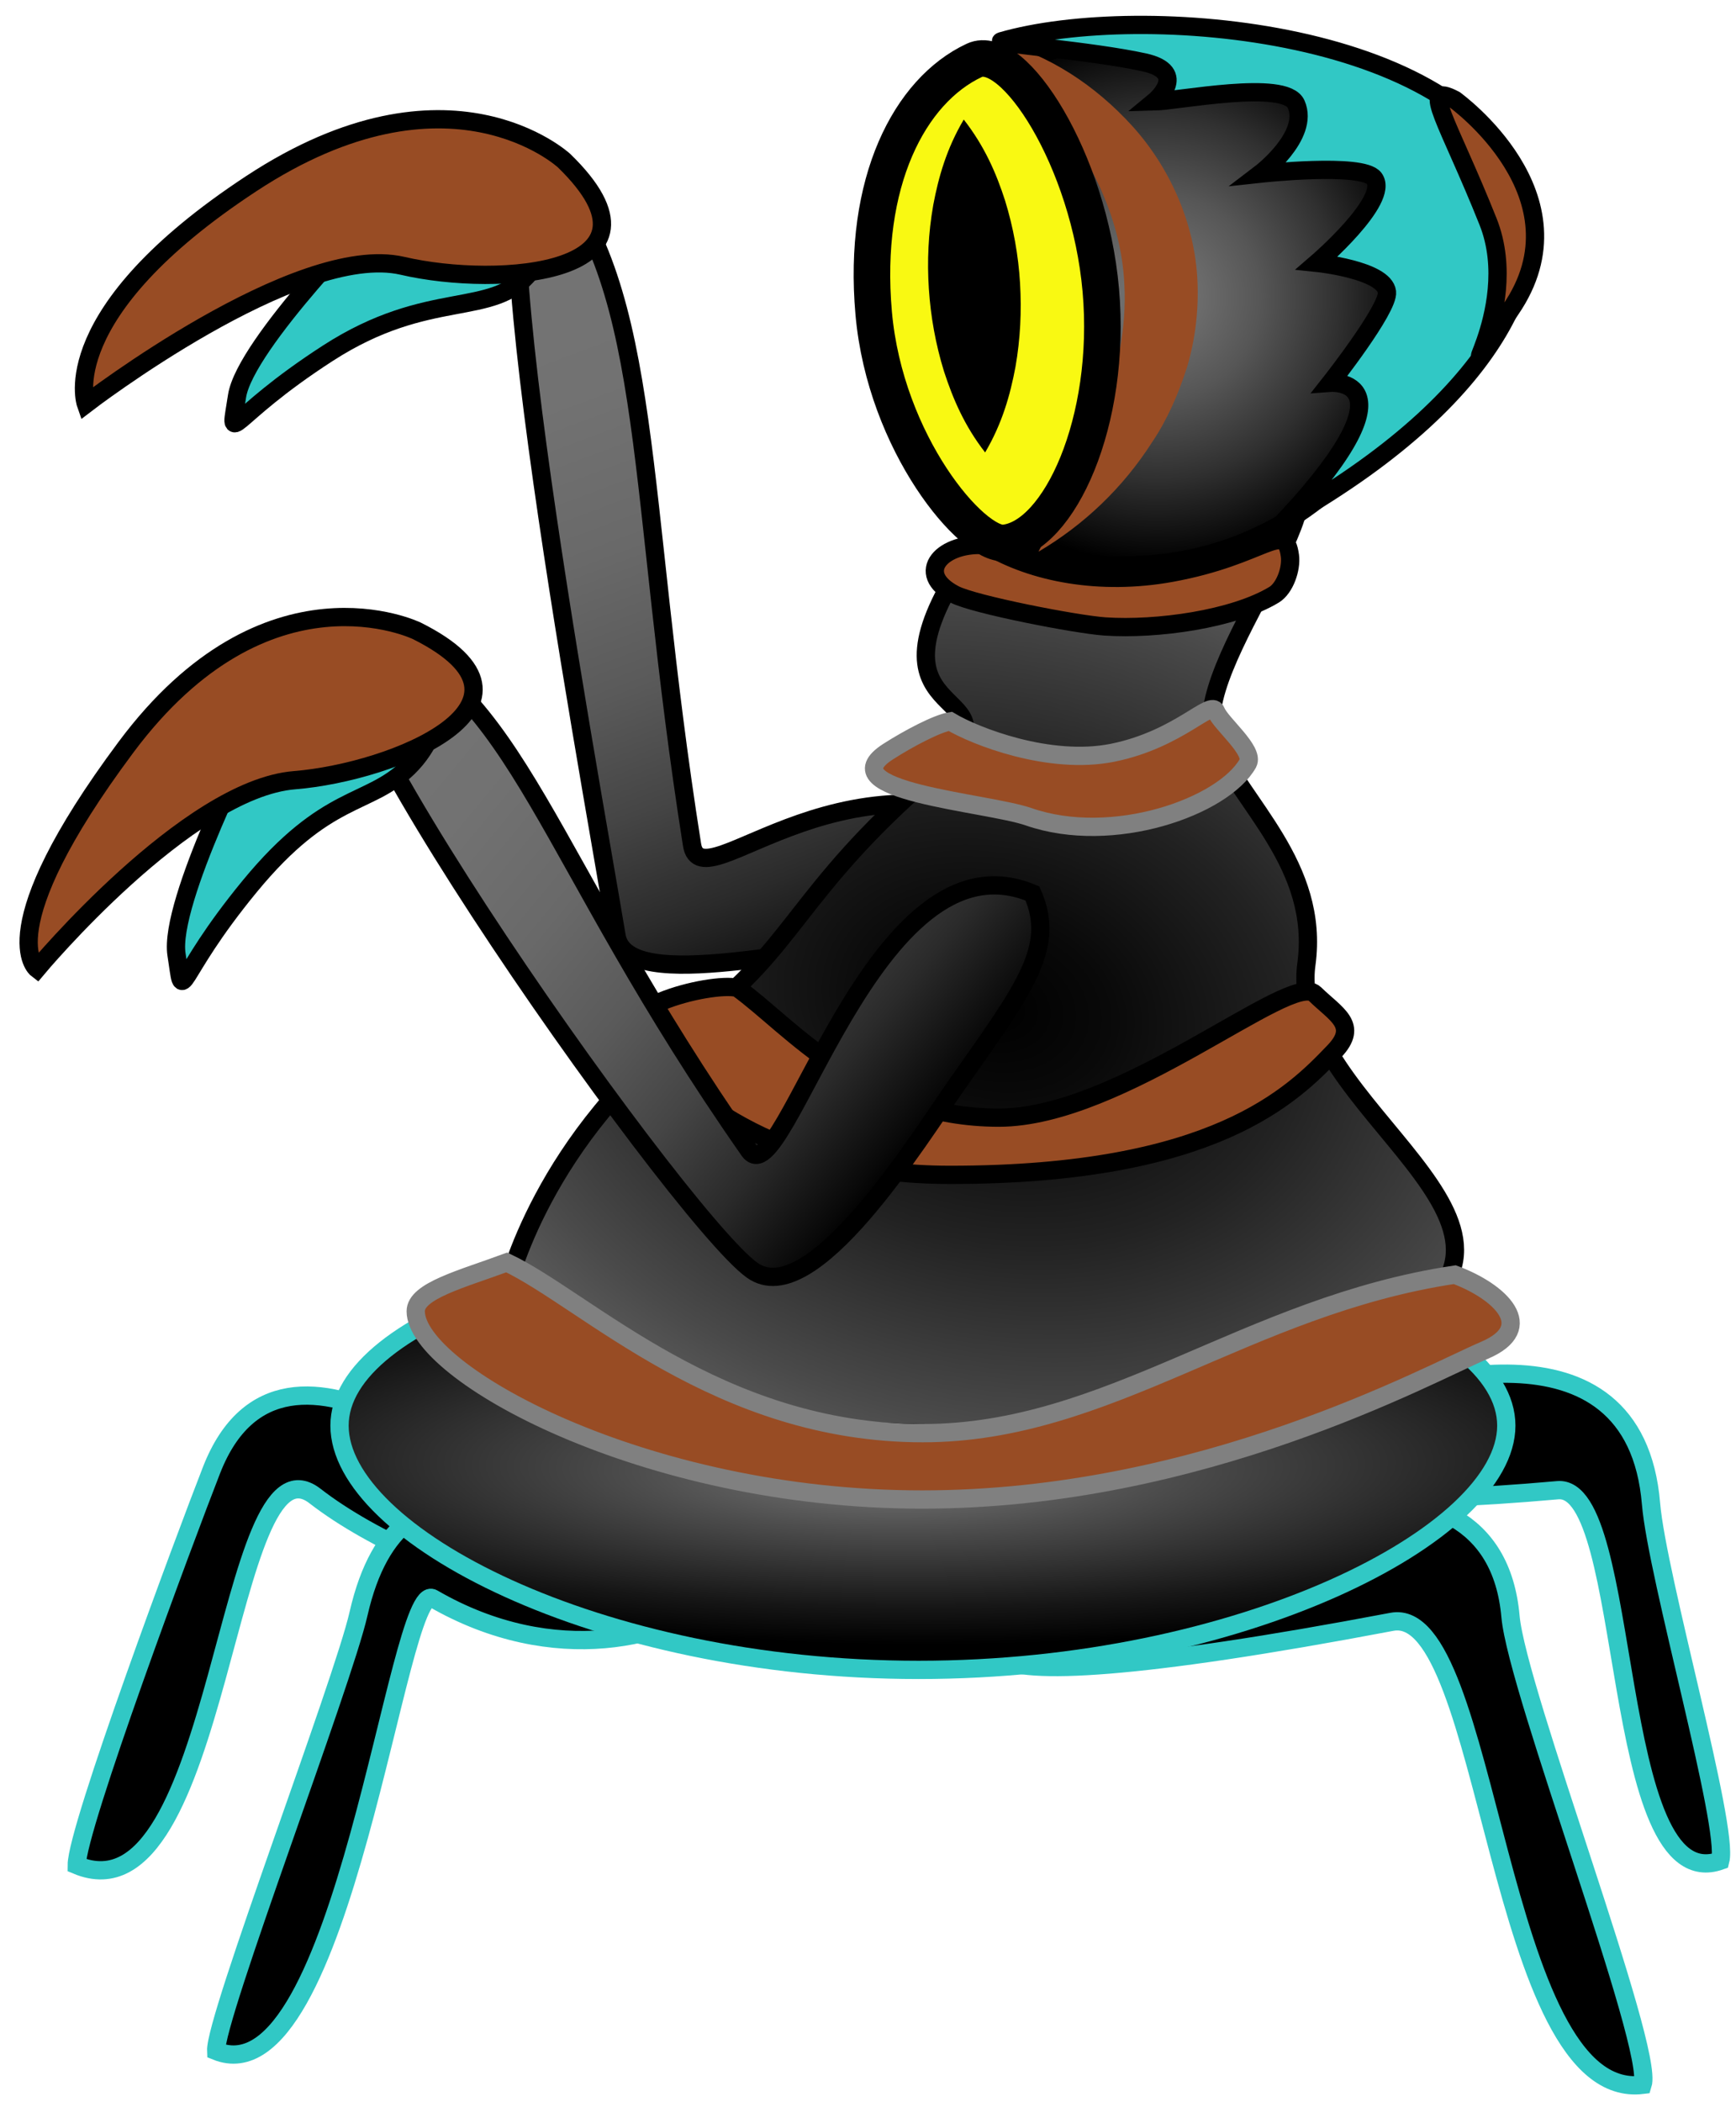<?xml version="1.0" encoding="utf-8"?>
<!-- Generator: Adobe Illustrator 24.0.2, SVG Export Plug-In . SVG Version: 6.00 Build 0)  -->
<svg version="1.1" xmlns="http://www.w3.org/2000/svg" xmlns:xlink="http://www.w3.org/1999/xlink" x="0px" y="0px"
	 viewBox="0 0 95 115" style="enable-background:new 0 0 95 115;" xml:space="preserve">
<style type="text/css">
	.st0{fill:url(#SVGID_1_);stroke:#000000;stroke-miterlimit:10;}
	.st1{fill:url(#SVGID_2_);stroke:#000000;stroke-miterlimit:10;}
	.st2{fill:#31C8C5;}
	.st3{fill:url(#SVGID_3_);stroke:#000000;stroke-miterlimit:10;}
	.st4{fill:url(#SVGID_4_);stroke:#000000;stroke-miterlimit:10;}
	.st5{fill:url(#SVGID_5_);stroke:#000000;stroke-miterlimit:10;}
	.st6{fill:url(#SVGID_6_);stroke:#000000;stroke-miterlimit:10;}
	.st7{fill:url(#SVGID_7_);stroke:#000000;stroke-miterlimit:10;}
	.st8{fill:#F9F912;stroke:#000000;stroke-width:2;stroke-miterlimit:10;}
	.st9{fill:url(#SVGID_8_);stroke:#000000;stroke-miterlimit:10;}
	.st10{fill:#31C8C5;stroke:#000000;stroke-miterlimit:10;}
	.st11{fill:#B60000;stroke:#000000;stroke-miterlimit:10;}
	.st12{fill:url(#SVGID_9_);stroke:#000000;stroke-miterlimit:10;}
	.st13{fill:url(#SVGID_10_);stroke:#000000;stroke-miterlimit:10;}
	.st14{fill:url(#SVGID_11_);stroke:#000000;stroke-miterlimit:10;}
	.st15{fill:url(#SVGID_12_);stroke:#000000;stroke-miterlimit:10;}
	.st16{fill:url(#SVGID_13_);stroke:#000000;stroke-miterlimit:10;}
	.st17{fill:url(#SVGID_14_);stroke:#000000;stroke-miterlimit:10;}
	.st18{fill:url(#SVGID_15_);stroke:#000000;stroke-miterlimit:10;}
	.st19{fill:url(#SVGID_16_);stroke:#000000;stroke-miterlimit:10;}
	.st20{fill:url(#SVGID_17_);stroke:#000000;stroke-miterlimit:10;}
	.st21{fill:url(#SVGID_18_);stroke:#000000;stroke-miterlimit:10;}
	.st22{fill:url(#SVGID_19_);stroke:#000000;stroke-miterlimit:10;}
	.st23{fill:url(#SVGID_20_);stroke:#000000;stroke-miterlimit:10;}
	.st24{fill:url(#SVGID_21_);stroke:#000000;stroke-miterlimit:10;}
	.st25{fill:url(#SVGID_22_);stroke:#000000;stroke-miterlimit:10;}
	.st26{fill:url(#SVGID_23_);stroke:#000000;stroke-miterlimit:10;}
	.st27{fill:url(#SVGID_24_);stroke:#000000;stroke-miterlimit:10;}
	.st28{fill:url(#SVGID_25_);stroke:#000000;stroke-miterlimit:10;}
	.st29{fill:url(#SVGID_26_);stroke:#000000;stroke-miterlimit:10;}
	.st30{fill:url(#SVGID_27_);stroke:#000000;stroke-miterlimit:10;}
	.st31{fill:url(#SVGID_28_);stroke:#000000;stroke-miterlimit:10;}
	.st32{fill:url(#SVGID_29_);stroke:#000000;stroke-miterlimit:10;}
	.st33{fill:url(#SVGID_30_);stroke:#000000;stroke-miterlimit:10;}
	.st34{fill:url(#SVGID_31_);stroke:#000000;stroke-miterlimit:10;}
	.st35{fill:url(#SVGID_32_);stroke:#000000;stroke-miterlimit:10;}
	.st36{fill:url(#SVGID_33_);stroke:#000000;stroke-miterlimit:10;}
	.st37{fill:url(#SVGID_34_);stroke:#000000;stroke-miterlimit:10;}
	.st38{fill:url(#SVGID_35_);stroke:#000000;stroke-miterlimit:10;}
	.st39{fill:url(#SVGID_36_);stroke:#000000;stroke-miterlimit:10;}
	.st40{fill:url(#SVGID_37_);stroke:#000000;stroke-miterlimit:10;}
	.st41{fill:url(#SVGID_38_);stroke:#000000;stroke-miterlimit:10;}
	.st42{fill:url(#SVGID_39_);stroke:#000000;stroke-miterlimit:10;}
	.st43{fill:url(#SVGID_40_);stroke:#000000;stroke-miterlimit:10;}
	.st44{fill:url(#SVGID_41_);stroke:#000000;stroke-miterlimit:10;}
	.st45{fill:url(#SVGID_42_);stroke:#000000;stroke-miterlimit:10;}
	.st46{fill:url(#SVGID_43_);stroke:#000000;stroke-miterlimit:10;}
	.st47{fill:url(#SVGID_44_);stroke:#000000;stroke-miterlimit:10;}
	.st48{fill:url(#SVGID_45_);stroke:#000000;stroke-miterlimit:10;}
	.st49{fill:url(#SVGID_46_);stroke:#000000;stroke-miterlimit:10;}
	.st50{fill:url(#SVGID_47_);stroke:#000000;stroke-miterlimit:10;}
	.st51{fill:url(#SVGID_48_);stroke:#000000;stroke-miterlimit:10;}
	.st52{fill:url(#SVGID_49_);stroke:#000000;stroke-miterlimit:10;}
	.st53{fill:url(#SVGID_50_);stroke:#000000;stroke-miterlimit:10;}
	.st54{fill:url(#SVGID_51_);stroke:#000000;stroke-miterlimit:10;}
	.st55{fill:url(#SVGID_52_);stroke:#000000;stroke-miterlimit:10;}
	.st56{fill:url(#SVGID_53_);stroke:#000000;stroke-miterlimit:10;}
	.st57{fill:#B60000;stroke:#000000;stroke-width:2;stroke-miterlimit:10;}
	.st58{fill:#808080;}
	.st59{fill:url(#SVGID_54_);stroke:#31C8C5;stroke-miterlimit:10;}
	.st60{fill:url(#SVGID_55_);stroke:#31C8C5;stroke-miterlimit:10;}
	.st61{fill:url(#SVGID_56_);stroke:#000000;stroke-miterlimit:10;}
	.st62{fill:url(#SVGID_57_);stroke:#000000;stroke-miterlimit:10;}
	.st63{fill:url(#SVGID_58_);stroke:#000000;stroke-miterlimit:10;}
	.st64{fill:url(#SVGID_59_);stroke:#000000;stroke-miterlimit:10;}
	.st65{fill:url(#SVGID_60_);stroke:#000000;stroke-miterlimit:10;}
	.st66{fill:url(#SVGID_61_);stroke:#000000;stroke-miterlimit:10;}
	.st67{fill:url(#SVGID_62_);stroke:#31C8C5;stroke-miterlimit:10;}
	.st68{fill:url(#SVGID_63_);stroke:#31C8C5;stroke-miterlimit:10;}
	.st69{fill:url(#SVGID_64_);stroke:#000000;stroke-miterlimit:10;}
	.st70{fill:url(#SVGID_65_);stroke:#000000;stroke-miterlimit:10;}
	.st71{fill:url(#SVGID_66_);stroke:#000000;stroke-miterlimit:10;}
	.st72{fill:url(#SVGID_67_);stroke:#000000;stroke-miterlimit:10;}
	.st73{fill:url(#SVGID_68_);stroke:#000000;stroke-miterlimit:10;}
	.st74{fill:url(#SVGID_69_);stroke:#000000;stroke-miterlimit:10;}
	.st75{fill:url(#SVGID_70_);stroke:#31C8C5;stroke-miterlimit:10;}
	.st76{fill:url(#SVGID_71_);stroke:#31C8C5;stroke-miterlimit:10;}
	.st77{fill:url(#SVGID_72_);stroke:#000000;stroke-miterlimit:10;}
	.st78{fill:url(#SVGID_73_);stroke:#000000;stroke-miterlimit:10;}
	.st79{fill:url(#SVGID_74_);stroke:#000000;stroke-miterlimit:10;}
	.st80{fill:url(#SVGID_75_);stroke:#000000;stroke-miterlimit:10;}
	.st81{fill:url(#SVGID_76_);stroke:#000000;stroke-miterlimit:10;}
	.st82{fill:url(#SVGID_77_);stroke:#000000;stroke-miterlimit:10;}
	.st83{fill:url(#SVGID_78_);stroke:#31C8C5;stroke-miterlimit:10;}
	.st84{fill:url(#SVGID_79_);stroke:#31C8C5;stroke-miterlimit:10;}
	.st85{fill:url(#SVGID_80_);stroke:#000000;stroke-miterlimit:10;}
	.st86{fill:url(#SVGID_81_);stroke:#000000;stroke-miterlimit:10;}
	.st87{fill:url(#SVGID_82_);stroke:#000000;stroke-miterlimit:10;}
	.st88{fill:url(#SVGID_83_);stroke:#000000;stroke-miterlimit:10;}
	.st89{fill:url(#SVGID_84_);stroke:#000000;stroke-miterlimit:10;}
	.st90{fill:url(#SVGID_85_);stroke:#31C8C5;stroke-miterlimit:10;}
	.st91{fill:url(#SVGID_86_);stroke:#31C8C5;stroke-miterlimit:10;}
	.st92{fill:url(#SVGID_87_);stroke:#000000;stroke-miterlimit:10;}
	.st93{fill:url(#SVGID_88_);stroke:#000000;stroke-miterlimit:10;}
	.st94{fill:url(#SVGID_89_);stroke:#000000;stroke-miterlimit:10;}
	.st95{fill:url(#SVGID_90_);stroke:#000000;stroke-miterlimit:10;}
	.st96{fill:url(#SVGID_91_);stroke:#000000;stroke-miterlimit:10;}
	.st97{fill:url(#SVGID_92_);stroke:#000000;stroke-miterlimit:10;}
	.st98{fill:url(#SVGID_93_);stroke:#000000;stroke-miterlimit:10;}
	.st99{fill:url(#SVGID_94_);stroke:#31C8C5;stroke-miterlimit:10;}
	.st100{fill:url(#SVGID_95_);stroke:#31C8C5;stroke-miterlimit:10;}
	.st101{fill:url(#SVGID_96_);stroke:#000000;stroke-miterlimit:10;}
	.st102{stroke:#31C8C5;stroke-miterlimit:10;}
	.st103{stroke:#000000;stroke-miterlimit:10;}
	.st104{fill:url(#SVGID_97_);stroke:#000000;stroke-miterlimit:10;}
	.st105{fill:url(#SVGID_98_);stroke:#808080;stroke-miterlimit:10;}
	.st106{fill:url(#SVGID_99_);stroke:#000000;stroke-miterlimit:10;}
	.st107{fill:#984C24;stroke:#000000;stroke-miterlimit:10;}
	.st108{fill:url(#SVGID_100_);stroke:#000000;stroke-miterlimit:10;}
	.st109{fill:url(#SVGID_101_);stroke:#000000;stroke-miterlimit:10;}
	.st110{fill:#984C24;}
	.st111{fill:url(#SVGID_102_);stroke:#000000;stroke-miterlimit:10;}
	.st112{fill:url(#SVGID_103_);stroke:#31C8C5;stroke-miterlimit:10;}
	.st113{fill:url(#SVGID_104_);stroke:#000000;stroke-miterlimit:10;}
	.st114{fill:#984C24;stroke:#808080;stroke-miterlimit:10;}
	.st115{fill:url(#SVGID_105_);stroke:#000000;stroke-miterlimit:10;}
	.st116{fill:url(#SVGID_106_);stroke:#000000;stroke-miterlimit:10;}
	.st117{fill:url(#SVGID_107_);stroke:#000000;stroke-miterlimit:10;}
	.st118{fill:url(#SVGID_108_);stroke:#31C8C5;stroke-miterlimit:10;}
	.st119{fill:url(#SVGID_109_);stroke:#000000;stroke-miterlimit:10;}
	.st120{fill:url(#SVGID_110_);stroke:#000000;stroke-miterlimit:10;}
	.st121{fill:url(#SVGID_111_);stroke:#000000;stroke-miterlimit:10;}
	.st122{fill:url(#SVGID_112_);stroke:#000000;stroke-miterlimit:10;}
	.st123{fill:url(#SVGID_113_);stroke:#31C8C5;stroke-miterlimit:10;}
	.st124{fill:url(#SVGID_114_);stroke:#000000;stroke-miterlimit:10;}
	.st125{fill:url(#SVGID_115_);stroke:#000000;stroke-miterlimit:10;}
	.st126{fill:url(#SVGID_116_);stroke:#000000;stroke-miterlimit:10;}
	.st127{fill:url(#SVGID_117_);stroke:#000000;stroke-miterlimit:10;}
	.st128{fill:url(#SVGID_118_);stroke:#31C8C5;stroke-miterlimit:10;}
	.st129{fill:url(#SVGID_119_);stroke:#000000;stroke-miterlimit:10;}
	.st130{fill:url(#SVGID_120_);stroke:#000000;stroke-miterlimit:10;}
	.st131{fill:url(#SVGID_121_);stroke:#000000;stroke-miterlimit:10;}
	.st132{fill:url(#SVGID_122_);stroke:#000000;stroke-miterlimit:10;}
	.st133{fill:url(#SVGID_123_);stroke:#31C8C5;stroke-miterlimit:10;}
	.st134{fill:url(#SVGID_124_);stroke:#000000;stroke-miterlimit:10;}
	.st135{fill:url(#SVGID_125_);stroke:#000000;stroke-miterlimit:10;}
	.st136{fill:url(#SVGID_126_);stroke:#000000;stroke-miterlimit:10;}
	.st137{fill:url(#SVGID_127_);stroke:#000000;stroke-miterlimit:10;}
	.st138{fill:url(#SVGID_128_);stroke:#31C8C5;stroke-miterlimit:10;}
	.st139{fill:url(#SVGID_129_);stroke:#000000;stroke-miterlimit:10;}
	.st140{fill:url(#SVGID_130_);stroke:#000000;stroke-miterlimit:10;}
	.st141{fill:url(#SVGID_131_);stroke:#000000;stroke-miterlimit:10;}
</style>
<g id="Слой_1">
</g>
<g id="Слой_8">
</g>
<g id="Слой_2">
</g>
<g id="Слой_4">
</g>
<g id="Слой_6">
</g>
<g id="Слой_7">
</g>
<g id="Слой_3">
</g>
<g id="Слой_9">
</g>
<g id="Слой_10">
</g>
<g id="Слой_12">
</g>
<g id="Слой_13">
</g>
<g id="Слой_14">
</g>
<g id="Слой_5">
</g>
<g id="Слой_11">
</g>
<g id="Слой_15">
	<path class="st102" d="M72.78,77.25c4.31-1.64,16.68-5.62,17.57,5.01c0.33,3.97,4.27,17.68,3.79,19.53
		c-6.14,2.17-4.73-20.64-8.9-20.27C66.28,83.21,66.14,79.78,72.78,77.25z"/>
	<path class="st102" d="M31.75,85.11c-4.14-3.43-16.23-14.75-20.17-4.7c-1.47,3.76-7.38,19.61-7.38,21.62
		c7.99,3.34,8.09-24.03,13.04-20.19C23.67,86.83,38.12,90.4,31.75,85.11z"/>
	<path class="st102" d="M60.58,85.68c5.5-2.61,21.11-8.13,22.08,2.75c0.36,4.07,7.88,23.6,7.23,25.62
		c-8.03,0.99-8.33-26.35-13.72-25.33C48.05,94.05,52.1,89.7,60.58,85.68z"/>
	<path class="st102" d="M34,83.02c-3.63,0.56-12.05-4.98-14.38,5.26c-0.87,3.83-7.88,22.16-7.79,23.92
		c6.96,2.8,9.92-25.89,11.86-24.76C37,95.15,49.35,80.64,34,83.02z"/>
	<g>
		
			<linearGradient id="SVGID_1_" gradientUnits="userSpaceOnUse" x1="-284.875" y1="227.967" x2="-239.161" y2="227.967" gradientTransform="matrix(-0.429 -0.979 0.95 -0.354 -290.727 -144.606)">
			<stop  offset="0" style="stop-color:#000000"/>
			<stop  offset="0.026" style="stop-color:#090909"/>
			<stop  offset="0.143" style="stop-color:#2A2A2A"/>
			<stop  offset="0.269" style="stop-color:#454545"/>
			<stop  offset="0.405" style="stop-color:#5A5A5A"/>
			<stop  offset="0.555" style="stop-color:#696969"/>
			<stop  offset="0.732" style="stop-color:#727272"/>
			<stop  offset="1" style="stop-color:#757575"/>
		</linearGradient>
		<path class="st0" d="M33.74,51.2c0.56,3.36,11.13,0.22,14.84,0.61c6.53,0.7,9.15-2.38,9.49-5.57c-11.7-6.5-19.67,3.33-20.2-0.03
			c-3.07-19.39-2.04-30.16-7.79-36.99C24.98,3.14,32.19,41.86,33.74,51.2z"/>
		<path class="st10" d="M20.73,11.45c0,0-7.33,7.36-7.76,10.23s-0.62,1.26,4.96-2.35s9.02-1.88,11.09-4.46s3.2-4.39-0.35-4.13
			C25.13,11.01,20.73,11.45,20.73,11.45z"/>
		<path class="st107" d="M30.87,8.79c0,0-6.3-5.85-17.11,1.25S4.7,22.1,4.7,22.1s11.57-8.89,17.32-7.56
			C27.34,15.78,37.25,14.99,30.87,8.79z"/>
	</g>
	<g>
		
			<radialGradient id="SVGID_2_" cx="68.26" cy="81.271" r="51.19" fx="66.323" fy="89.28" gradientTransform="matrix(0.917 0 0 0.208 -12.067 62.406)" gradientUnits="userSpaceOnUse">
			<stop  offset="0" style="stop-color:#757575"/>
			<stop  offset="0.309" style="stop-color:#4D4D4D"/>
			<stop  offset="0.774" style="stop-color:#161616"/>
			<stop  offset="1" style="stop-color:#000000"/>
		</radialGradient>
		<path style="fill:url(#SVGID_2_);stroke:#31C8C5;stroke-miterlimit:10;" d="M18.58,77.99c0,5.93,14.06,13.36,31.69,13.36
			s32.16-7.44,32.16-13.36S68.14,67.25,50.5,67.25S18.58,72.06,18.58,77.99z"/>
		
			<radialGradient id="SVGID_3_" cx="72.496" cy="56.395" r="32.997" gradientTransform="matrix(0.188 -0.947 1.249 0.277 -29.718 108.157)" gradientUnits="userSpaceOnUse">
			<stop  offset="0" style="stop-color:#000000"/>
			<stop  offset="0.151" style="stop-color:#090909"/>
			<stop  offset="0.398" style="stop-color:#222222"/>
			<stop  offset="0.709" style="stop-color:#4A4A4A"/>
			<stop  offset="1" style="stop-color:#757575"/>
		</radialGradient>
		<path class="st3" d="M27.74,70.5c0,0,1.86-8.3,10.42-14.69c5.33-3.98,5.4-6.95,12.65-13.28c5.84-5.1-3.45-2.5,1.22-10.64
			c3.07-5.35,8.92-6.33,17.47-6.24c5.53,0.05-4.73,10.85-3.03,14.89c1.43,3.41,5.76,6.79,5.02,12.21
			c-1.07,7.77,15.15,14.42,4.48,20.01C55.68,83.37,29.42,76.94,27.74,70.5z"/>
		<path class="st114" d="M79.61,69.73C68.19,71.44,60.68,78.4,50.5,78.4c-11.19,0-18.39-7.26-22.77-9.34
			c-2.43,0.9-4.98,1.55-4.98,2.67c0,3.33,12.41,10.3,27.71,10.3c15.3,0,27.71-6.86,30.77-8.16C84.17,72.62,82.08,70.65,79.61,69.73z
			"/>
		<path class="st107" d="M71.95,54.37c-1.31-1.26-10.56,6.77-17.29,6.77c-7.39,0-11.42-5.02-14.31-7.1
			c-1.43-0.35-7.82,1.22-5.41,3.29c2.51,2.17,6.95,6.94,17.06,6.94c14.46,0,18.74-4.37,21.02-6.76
			C74.38,56.08,73.11,55.5,71.95,54.37z"/>
		<path class="st114" d="M66.55,38.93c-0.27-0.71-2.01,1.51-5.67,2.25c-3.45,0.69-7.51-0.9-8.88-1.72c-0.7,0.11-2.25,0.92-3.39,1.65
			c-3.42,2.18,5.38,2.77,7.68,3.57c4.6,1.6,10.66-0.55,12-2.93C68.66,41.06,66.81,39.59,66.55,38.93z"/>
		<path class="st107" d="M70.59,30.41c-0.27-2.01-1.37,0-6.51,0.93c-3.88,0.7-7.56,0-10.07-1.51c-2.42-0.22-4.03,1.51-1.77,2.69
			c1.06,0.55,6.63,1.64,8.23,1.75c2.82,0.19,7.04-0.39,9.26-1.74C70.31,32.17,70.68,31.12,70.59,30.41z"/>
	</g>
	<g>
		
			<linearGradient id="SVGID_4_" gradientUnits="userSpaceOnUse" x1="-353.194" y1="162.885" x2="-313.707" y2="162.885" gradientTransform="matrix(-0.86 -0.634 0.647 -0.78 -357.56 -35.824)">
			<stop  offset="0" style="stop-color:#000000"/>
			<stop  offset="0.026" style="stop-color:#090909"/>
			<stop  offset="0.143" style="stop-color:#2A2A2A"/>
			<stop  offset="0.269" style="stop-color:#454545"/>
			<stop  offset="0.405" style="stop-color:#5A5A5A"/>
			<stop  offset="0.555" style="stop-color:#696969"/>
			<stop  offset="0.732" style="stop-color:#727272"/>
			<stop  offset="1" style="stop-color:#757575"/>
		</linearGradient>
		<path class="st4" d="M41.15,69.48c3.26,2.35,9.11-7.15,11.25-10.2c3.68-5.23,5.4-7.46,4.1-10.4
			c-8.69-3.69-13.63,16.75-15.51,14.05C29.65,46.72,28.46,37.6,20.08,34.55C12.62,31.83,36.93,66.43,41.15,69.48z"/>
		<path class="st10" d="M13.96,40.12c0,0-4.75,9.24-4.3,12.1s-0.21,1.39,4.01-3.74s6.47-4.36,8.66-6.49
			c2.38-2.31,2.27-6.28-1.03-4.96S13.96,40.12,13.96,40.12z"/>
		<path class="st107" d="M22.81,34.51c0,0-8.2-3.99-15.92,6.37c-7.52,10.09-4.87,12.12-4.87,12.12s8.22-9.85,14.1-10.32
			C21.57,42.24,30.76,38.48,22.81,34.51z"/>
	</g>
	<g>
		
			<radialGradient id="SVGID_5_" cx="80.905" cy="37.257" r="15.933" gradientTransform="matrix(0.904 -0.152 0.152 0.904 -15.481 -5.163)" gradientUnits="userSpaceOnUse">
			<stop  offset="0" style="stop-color:#757575"/>
			<stop  offset="0.149" style="stop-color:#6D6D6D"/>
			<stop  offset="0.387" style="stop-color:#565656"/>
			<stop  offset="0.682" style="stop-color:#303030"/>
			<stop  offset="1" style="stop-color:#000000"/>
		</radialGradient>
		<path class="st5" d="M48.88,19.54c-1.23-7.33,2.66-15.95,10.71-17.3S76.72,6.9,77.95,14.23c1.23,7.33-5.48,16.16-15.47,16.67
			C54.33,31.33,50.11,26.87,48.88,19.54z"/>
		<g>
			<path class="st110" d="M54.59,2.27c2.81,0.73,5.34,2.39,7.37,4.62c2.02,2.23,3.43,5.28,3.57,8.49c0.07,1.59-0.12,3.18-0.56,4.67
				c-0.47,1.47-1.08,2.89-1.91,4.12c-1.61,2.52-3.74,4.54-6.23,6.01c1.26-2.59,2.55-4.99,3.42-7.43c0.47-1.21,0.78-2.42,1.03-3.61
				c0.22-1.2,0.31-2.38,0.25-3.55c-0.1-2.34-0.85-4.64-2.11-6.85C58.17,6.51,56.51,4.39,54.59,2.27z"/>
		</g>
		<g>
			<path class="st8" d="M47.81,17.12c0.63,7.16,5.41,12.76,7.15,12.58c3-0.31,5.91-6.65,5.28-13.82C59.61,8.72,55.45,2.31,53.32,3.3
				C49.77,4.96,47.18,9.96,47.81,17.12z"/>
			<g>
				<path d="M53.91,24.75c-1.13-1.45-1.76-2.93-2.25-4.43c-0.46-1.49-0.73-3-0.83-4.52c-0.1-1.52-0.03-3.04,0.24-4.58
					c0.29-1.54,0.73-3.09,1.67-4.68C53.88,8,54.52,9.48,55,10.97c0.46,1.49,0.73,3,0.82,4.52c0.09,1.52,0.02,3.04-0.25,4.58
					C55.28,21.62,54.84,23.17,53.91,24.75z"/>
			</g>
		</g>
		<path class="st10" d="M70.46,28.31c7.13-7.73,2.35-7.37,2.35-7.37s3.2-4.06,3.09-4.97c-0.15-1.21-3.83-1.59-3.83-1.59
			s4-3.44,3.13-4.62c-0.65-0.87-6.23-0.26-6.23-0.26s2.72-2.07,1.96-3.8c-0.59-1.36-6.47-0.18-7.75-0.15c0,0,1.93-1.59-0.57-2.14
			c-2.88-0.63-8.2-1.04-7.82-1.15c7.61-2.21,26.01-0.7,28.69,8.67C84.37,14.07,82.97,21.16,70.46,28.31z"/>
		<path class="st107" d="M79.61,5.46c0,0,7.32,5.26,3.06,11.47c-4.05,5.9,0.79,0.27-1.24-4.81C79.26,6.68,77.67,4.44,79.61,5.46z"/>
	</g>
</g>
<g id="Слой_16">
</g>
<g id="Слой_17">
</g>
<g id="Слой_18">
</g>
</svg>
